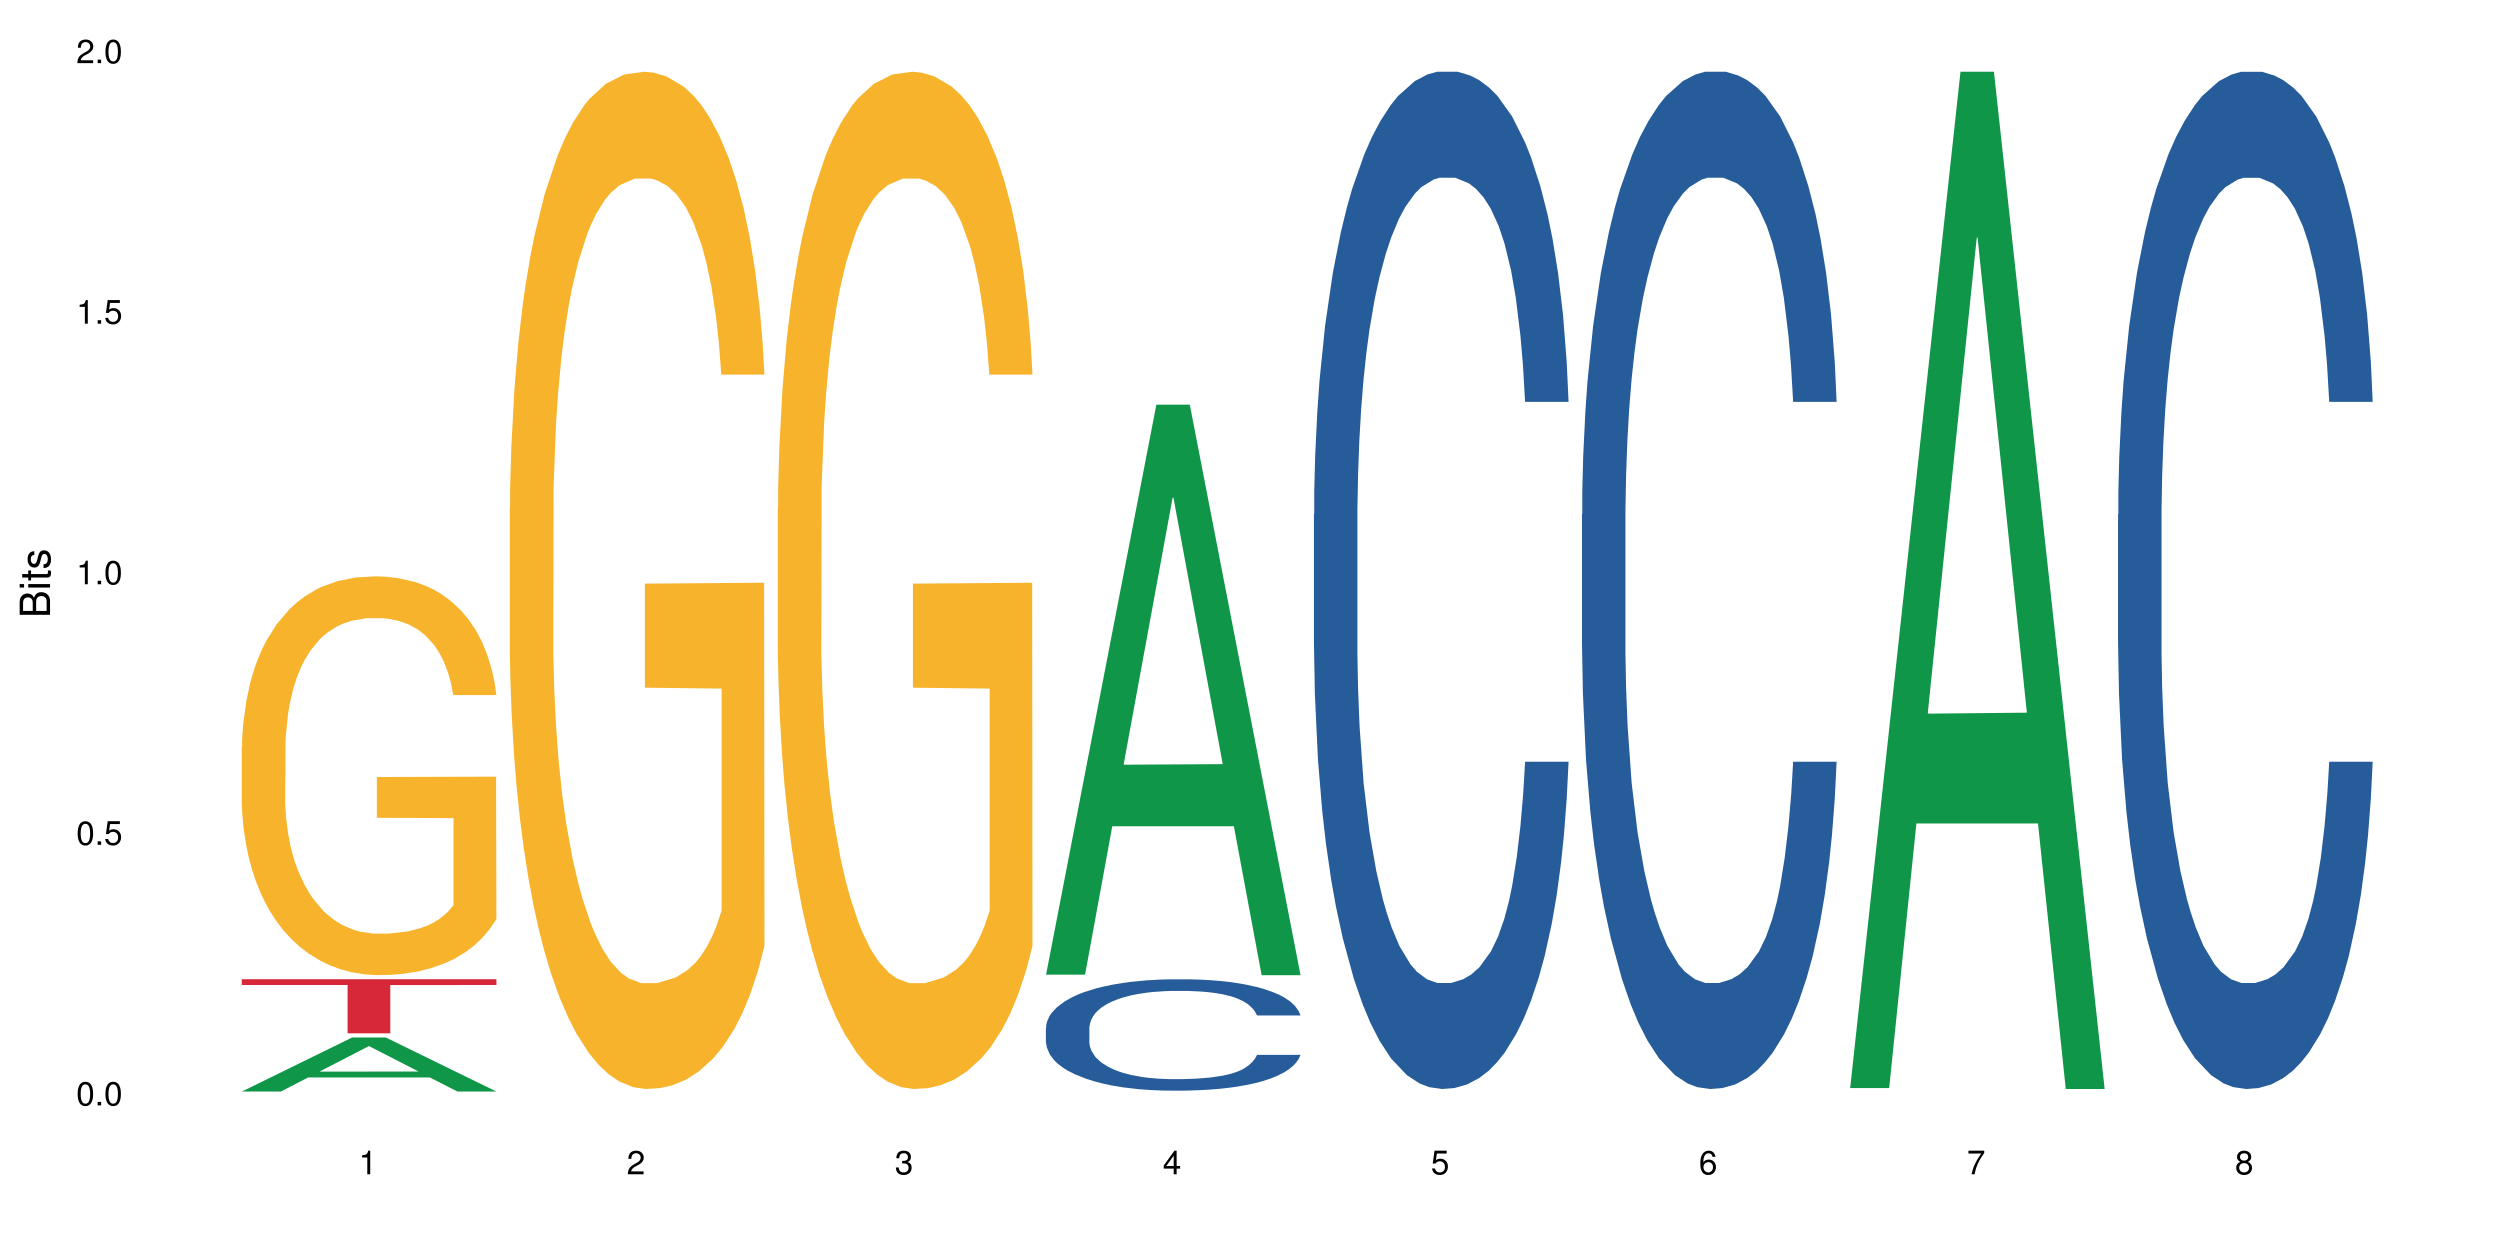<?xml version="1.0" encoding="UTF-8"?>
<svg xmlns="http://www.w3.org/2000/svg" xmlns:xlink="http://www.w3.org/1999/xlink" width="720pt" height="360pt" viewBox="0 0 720 360" version="1.1">
<defs>
<g>
<symbol overflow="visible" id="glyph0-0">
<path style="stroke:none;" d=""/>
</symbol>
<symbol overflow="visible" id="glyph0-1">
<path style="stroke:none;" d="M 2.641 -6.797 C 2 -6.797 1.422 -6.531 1.078 -6.047 C 0.641 -5.453 0.406 -4.547 0.406 -3.297 C 0.406 -1 1.188 0.219 2.641 0.219 C 4.078 0.219 4.859 -1 4.859 -3.234 C 4.859 -4.562 4.656 -5.438 4.203 -6.047 C 3.844 -6.531 3.281 -6.797 2.641 -6.797 Z M 2.641 -6.047 C 3.547 -6.047 4 -5.125 4 -3.312 C 4 -1.375 3.562 -0.484 2.625 -0.484 C 1.734 -0.484 1.281 -1.422 1.281 -3.281 C 1.281 -5.141 1.734 -6.047 2.641 -6.047 Z M 2.641 -6.047 "/>
</symbol>
<symbol overflow="visible" id="glyph0-2">
<path style="stroke:none;" d="M 1.828 -1 L 0.828 -1 L 0.828 0 L 1.828 0 Z M 1.828 -1 "/>
</symbol>
<symbol overflow="visible" id="glyph0-3">
<path style="stroke:none;" d="M 4.562 -6.797 L 1.062 -6.797 L 0.547 -3.094 L 1.328 -3.094 C 1.719 -3.562 2.047 -3.734 2.578 -3.734 C 3.484 -3.734 4.062 -3.109 4.062 -2.094 C 4.062 -1.125 3.484 -0.531 2.578 -0.531 C 1.828 -0.531 1.375 -0.906 1.188 -1.672 L 0.328 -1.672 C 0.453 -1.109 0.547 -0.844 0.75 -0.594 C 1.125 -0.078 1.828 0.219 2.594 0.219 C 3.969 0.219 4.922 -0.781 4.922 -2.219 C 4.922 -3.562 4.031 -4.484 2.719 -4.484 C 2.25 -4.484 1.859 -4.359 1.469 -4.062 L 1.734 -5.969 L 4.562 -5.969 Z M 4.562 -6.797 "/>
</symbol>
<symbol overflow="visible" id="glyph0-4">
<path style="stroke:none;" d="M 2.484 -4.844 L 2.484 0 L 3.328 0 L 3.328 -6.797 L 2.766 -6.797 C 2.469 -5.75 2.281 -5.609 0.984 -5.453 L 0.984 -4.844 Z M 2.484 -4.844 "/>
</symbol>
<symbol overflow="visible" id="glyph0-5">
<path style="stroke:none;" d="M 4.859 -0.828 L 1.281 -0.828 C 1.359 -1.391 1.672 -1.75 2.5 -2.234 L 3.469 -2.75 C 4.406 -3.266 4.906 -3.969 4.906 -4.812 C 4.906 -5.375 4.672 -5.906 4.266 -6.266 C 3.859 -6.625 3.375 -6.797 2.719 -6.797 C 1.859 -6.797 1.219 -6.5 0.844 -5.922 C 0.609 -5.562 0.5 -5.125 0.484 -4.438 L 1.328 -4.438 C 1.359 -4.906 1.406 -5.188 1.531 -5.406 C 1.75 -5.812 2.188 -6.062 2.703 -6.062 C 3.469 -6.062 4.031 -5.516 4.031 -4.781 C 4.031 -4.25 3.719 -3.797 3.125 -3.438 L 2.234 -2.938 C 0.812 -2.141 0.406 -1.5 0.328 0 L 4.859 0 Z M 4.859 -0.828 "/>
</symbol>
<symbol overflow="visible" id="glyph0-6">
<path style="stroke:none;" d="M 2.125 -3.125 L 2.578 -3.125 C 3.516 -3.125 3.984 -2.703 3.984 -1.891 C 3.984 -1.031 3.469 -0.531 2.578 -0.531 C 1.656 -0.531 1.203 -0.984 1.156 -1.969 L 0.312 -1.969 C 0.344 -1.422 0.438 -1.078 0.609 -0.766 C 0.953 -0.109 1.625 0.219 2.547 0.219 C 3.953 0.219 4.859 -0.609 4.859 -1.906 C 4.859 -2.766 4.516 -3.25 3.703 -3.516 C 4.344 -3.766 4.656 -4.25 4.656 -4.938 C 4.656 -6.109 3.875 -6.797 2.578 -6.797 C 1.203 -6.797 0.484 -6.047 0.453 -4.609 L 1.297 -4.609 C 1.312 -5.016 1.344 -5.25 1.453 -5.453 C 1.641 -5.828 2.062 -6.062 2.594 -6.062 C 3.344 -6.062 3.797 -5.625 3.797 -4.906 C 3.797 -4.422 3.609 -4.141 3.25 -3.984 C 3.016 -3.891 2.719 -3.844 2.125 -3.844 Z M 2.125 -3.125 "/>
</symbol>
<symbol overflow="visible" id="glyph0-7">
<path style="stroke:none;" d="M 3.141 -1.625 L 3.141 0 L 3.984 0 L 3.984 -1.625 L 4.984 -1.625 L 4.984 -2.391 L 3.984 -2.391 L 3.984 -6.797 L 3.359 -6.797 L 0.266 -2.516 L 0.266 -1.625 Z M 3.141 -2.391 L 1 -2.391 L 3.141 -5.359 Z M 3.141 -2.391 "/>
</symbol>
<symbol overflow="visible" id="glyph0-8">
<path style="stroke:none;" d="M 4.781 -5.031 C 4.609 -6.141 3.891 -6.797 2.844 -6.797 C 2.094 -6.797 1.422 -6.438 1.031 -5.828 C 0.609 -5.172 0.406 -4.344 0.406 -3.094 C 0.406 -1.953 0.578 -1.234 0.984 -0.625 C 1.359 -0.078 1.953 0.219 2.703 0.219 C 3.984 0.219 4.922 -0.734 4.922 -2.078 C 4.922 -3.344 4.062 -4.234 2.844 -4.234 C 2.172 -4.234 1.641 -3.969 1.281 -3.469 C 1.281 -5.125 1.828 -6.047 2.797 -6.047 C 3.391 -6.047 3.797 -5.672 3.938 -5.031 Z M 2.734 -3.484 C 3.547 -3.484 4.062 -2.922 4.062 -2 C 4.062 -1.156 3.484 -0.531 2.703 -0.531 C 1.922 -0.531 1.328 -1.188 1.328 -2.047 C 1.328 -2.891 1.906 -3.484 2.734 -3.484 Z M 2.734 -3.484 "/>
</symbol>
<symbol overflow="visible" id="glyph0-9">
<path style="stroke:none;" d="M 4.984 -6.797 L 0.438 -6.797 L 0.438 -5.969 L 4.109 -5.969 C 2.5 -3.656 1.828 -2.234 1.328 0 L 2.219 0 C 2.594 -2.172 3.453 -4.047 4.984 -6.094 Z M 4.984 -6.797 "/>
</symbol>
<symbol overflow="visible" id="glyph0-10">
<path style="stroke:none;" d="M 3.75 -3.578 C 4.453 -4 4.688 -4.344 4.688 -4.984 C 4.688 -6.047 3.844 -6.797 2.641 -6.797 C 1.438 -6.797 0.594 -6.047 0.594 -4.984 C 0.594 -4.359 0.828 -4.016 1.516 -3.578 C 0.734 -3.203 0.359 -2.641 0.359 -1.891 C 0.359 -0.641 1.297 0.219 2.641 0.219 C 3.984 0.219 4.922 -0.641 4.922 -1.875 C 4.922 -2.641 4.531 -3.203 3.75 -3.578 Z M 2.641 -6.047 C 3.359 -6.047 3.812 -5.625 3.812 -4.969 C 3.812 -4.344 3.344 -3.922 2.641 -3.922 C 1.922 -3.922 1.453 -4.344 1.453 -4.984 C 1.453 -5.625 1.922 -6.047 2.641 -6.047 Z M 2.641 -3.203 C 3.484 -3.203 4.062 -2.672 4.062 -1.875 C 4.062 -1.062 3.484 -0.531 2.625 -0.531 C 1.797 -0.531 1.219 -1.078 1.219 -1.875 C 1.219 -2.672 1.797 -3.203 2.641 -3.203 Z M 2.641 -3.203 "/>
</symbol>
<symbol overflow="visible" id="glyph1-0">
<path style="stroke:none;" d=""/>
</symbol>
<symbol overflow="visible" id="glyph1-1">
<path style="stroke:none;" d="M 0 -0.953 L 0 -4.891 C 0 -5.719 -0.234 -6.344 -0.734 -6.797 C -1.188 -7.234 -1.812 -7.469 -2.5 -7.469 C -3.547 -7.469 -4.188 -7 -4.625 -5.875 C -4.984 -6.672 -5.641 -7.094 -6.531 -7.094 C -7.156 -7.094 -7.734 -6.859 -8.141 -6.391 C -8.562 -5.938 -8.75 -5.344 -8.75 -4.5 L -8.75 -0.953 Z M -4.984 -2.062 L -7.766 -2.062 L -7.766 -4.219 C -7.766 -4.844 -7.688 -5.203 -7.453 -5.5 C -7.219 -5.812 -6.859 -5.969 -6.375 -5.969 C -5.906 -5.969 -5.531 -5.812 -5.297 -5.5 C -5.062 -5.203 -4.984 -4.844 -4.984 -4.219 Z M -0.984 -2.062 L -4 -2.062 L -4 -4.781 C -4 -5.328 -3.859 -5.688 -3.578 -5.953 C -3.297 -6.219 -2.922 -6.359 -2.484 -6.359 C -2.062 -6.359 -1.688 -6.219 -1.406 -5.953 C -1.109 -5.688 -0.984 -5.328 -0.984 -4.781 Z M -0.984 -2.062 "/>
</symbol>
<symbol overflow="visible" id="glyph1-2">
<path style="stroke:none;" d="M -6.281 -1.797 L -6.281 -0.797 L 0 -0.797 L 0 -1.797 Z M -8.75 -1.797 L -8.75 -0.797 L -7.484 -0.797 L -7.484 -1.797 Z M -8.75 -1.797 "/>
</symbol>
<symbol overflow="visible" id="glyph1-3">
<path style="stroke:none;" d="M -6.281 -3.047 L -6.281 -2.016 L -8.016 -2.016 L -8.016 -1.016 L -6.281 -1.016 L -6.281 -0.172 L -5.469 -0.172 L -5.469 -1.016 L -0.719 -1.016 C -0.078 -1.016 0.281 -1.453 0.281 -2.234 C 0.281 -2.469 0.25 -2.719 0.188 -3.047 L -0.641 -3.047 C -0.609 -2.922 -0.594 -2.766 -0.594 -2.562 C -0.594 -2.141 -0.719 -2.016 -1.156 -2.016 L -5.469 -2.016 L -5.469 -3.047 Z M -6.281 -3.047 "/>
</symbol>
<symbol overflow="visible" id="glyph1-4">
<path style="stroke:none;" d="M -4.531 -5.25 C -5.766 -5.25 -6.469 -4.422 -6.469 -2.969 C -6.469 -1.516 -5.719 -0.562 -4.547 -0.562 C -3.562 -0.562 -3.094 -1.062 -2.734 -2.562 L -2.516 -3.484 C -2.344 -4.188 -2.094 -4.469 -1.625 -4.469 C -1.047 -4.469 -0.641 -3.875 -0.641 -3 C -0.641 -2.453 -0.797 -2 -1.062 -1.75 C -1.25 -1.594 -1.422 -1.531 -1.875 -1.469 L -1.875 -0.406 C -0.422 -0.453 0.281 -1.266 0.281 -2.922 C 0.281 -4.5 -0.5 -5.516 -1.719 -5.516 C -2.656 -5.516 -3.172 -4.984 -3.469 -3.734 L -3.703 -2.766 C -3.891 -1.953 -4.156 -1.609 -4.594 -1.609 C -5.172 -1.609 -5.547 -2.125 -5.547 -2.938 C -5.547 -3.75 -5.203 -4.172 -4.531 -4.203 Z M -4.531 -5.25 "/>
</symbol>
</g>
</defs>
<g id="surface106587">
<rect x="0" y="0" width="720" height="360" style="fill:rgb(100%,100%,100%);fill-opacity:1;stroke:none;"/>
<path style=" stroke:none;fill-rule:nonzero;fill:rgb(6.275%,58.824%,28.235%);fill-opacity:1;" d="M 69.629 314.355 L 69.707 314.34 L 101.441 298.781 L 111.078 298.781 L 142.965 314.371 L 131.762 314.371 L 123.77 310.301 L 88.746 310.301 L 80.91 314.355 L 69.629 314.355 L 92.117 308.617 L 120.559 308.605 L 106.375 301.328 L 106.219 301.316 L 106.062 301.359 L 92.039 308.605 L 92.117 308.617 Z M 69.629 314.355 "/>
<path style=" stroke:none;fill-rule:nonzero;fill:rgb(96.863%,70.196%,16.863%);fill-opacity:1;" d="M 69.629 215.176 L 69.719 215.07 L 69.719 212.973 L 70.078 208.254 L 70.973 201.75 L 72.133 196.398 L 73.387 192.203 L 74.191 190.004 L 75.531 186.855 L 76.695 184.547 L 79.645 179.828 L 83.402 175.422 L 85.461 173.535 L 87.785 171.754 L 91.094 169.758 L 92.613 169.023 L 97.266 167.348 L 102.543 166.297 L 108.355 165.984 L 111.039 166.09 L 114.703 166.508 L 119.711 167.66 L 122.574 168.711 L 124.809 169.758 L 127.137 171.121 L 129.996 173.219 L 132.68 175.738 L 134.828 178.254 L 136.973 181.402 L 138.762 184.758 L 140.281 188.43 L 141.625 192.836 L 142.43 196.504 L 142.965 200.176 L 130.535 200.176 L 129.82 196.504 L 129.016 193.672 L 127.672 190.211 L 126.332 187.695 L 124.988 185.703 L 122.484 182.977 L 120.34 181.297 L 117.656 179.828 L 115.062 178.883 L 112.109 178.254 L 110.32 178.047 L 105.582 178.047 L 101.289 178.781 L 98.785 179.617 L 96.996 180.457 L 94.492 182.031 L 92.973 183.289 L 92.078 184.129 L 89.395 187.379 L 87.605 190.316 L 86.621 192.309 L 85.371 195.457 L 84.477 198.289 L 83.492 202.484 L 82.953 205.629 L 82.238 212.762 L 82.148 231.641 L 82.418 235.629 L 82.953 239.93 L 83.672 243.703 L 84.742 247.691 L 85.816 250.73 L 87.695 254.82 L 89.305 257.551 L 90.559 259.332 L 92.973 262.164 L 93.957 263.109 L 96.281 264.996 L 98.695 266.465 L 101.648 267.723 L 103.883 268.352 L 107.461 268.875 L 112.02 268.875 L 117.387 268.246 L 120.785 267.41 L 123.109 266.57 L 124.633 265.836 L 126.508 264.68 L 127.852 263.633 L 129.102 262.48 L 130.625 260.695 L 130.625 235.629 L 108.535 235.523 L 108.535 223.777 L 142.875 223.672 L 142.965 264.68 L 141.086 267.512 L 138.762 270.242 L 136.527 272.34 L 134.199 274.121 L 130.891 276.113 L 128.207 277.371 L 124.094 278.84 L 120.34 279.785 L 116.402 280.414 L 112.914 280.73 L 108.801 280.836 L 105.137 280.625 L 101.199 279.996 L 98.07 279.156 L 95.207 278.105 L 92.344 276.742 L 88.77 274.539 L 86.441 272.758 L 84.027 270.555 L 81.613 267.934 L 79.469 265.102 L 78.035 262.898 L 76.605 260.383 L 75.086 257.234 L 73.652 253.668 L 72.582 250.418 L 71.598 246.746 L 70.883 243.285 L 70.164 238.566 L 69.809 234.789 L 69.629 231.539 Z M 69.629 215.176 "/>
<path style=" stroke:none;fill-rule:nonzero;fill:rgb(83.922%,15.686%,22.353%);fill-opacity:1;" d="M 69.629 282.016 L 142.965 282.016 L 142.965 283.684 L 112.402 283.699 L 112.402 297.602 L 100.105 297.602 L 100.105 283.711 L 99.926 283.684 L 69.629 283.684 Z M 69.629 282.016 "/>
<path style=" stroke:none;fill-rule:nonzero;fill:rgb(96.863%,70.196%,16.863%);fill-opacity:1;" d="M 146.824 146.145 L 146.914 145.879 L 146.914 140.527 L 147.273 128.488 L 148.168 111.898 L 149.328 98.254 L 150.582 87.551 L 151.387 81.934 L 152.727 73.906 L 153.891 68.02 L 156.844 55.98 L 160.598 44.742 L 162.656 39.926 L 164.98 35.379 L 168.289 30.297 L 169.809 28.422 L 174.461 24.141 L 179.738 21.465 L 185.551 20.664 L 188.234 20.93 L 191.898 22 L 196.91 24.945 L 199.77 27.621 L 202.008 30.297 L 204.332 33.773 L 207.195 39.125 L 209.875 45.547 L 212.023 51.969 L 214.168 59.992 L 215.957 68.555 L 217.477 77.918 L 218.82 89.156 L 219.625 98.523 L 220.16 107.887 L 207.73 107.887 L 207.016 98.523 L 206.211 91.297 L 204.867 82.469 L 203.527 76.047 L 202.184 70.965 L 199.68 64.008 L 197.535 59.727 L 194.852 55.98 L 192.258 53.574 L 189.305 51.969 L 187.52 51.434 L 182.777 51.434 L 178.484 53.305 L 175.98 55.445 L 174.191 57.586 L 171.688 61.598 L 170.168 64.809 L 169.273 66.949 L 166.59 75.246 L 164.801 82.734 L 163.816 87.82 L 162.566 95.848 L 161.672 103.07 L 160.688 113.773 L 160.152 121.801 L 159.434 139.992 L 159.348 188.152 L 159.613 198.32 L 160.152 209.289 L 160.867 218.922 L 161.941 229.09 L 163.012 236.848 L 164.891 247.281 L 166.5 254.238 L 167.754 258.789 L 170.168 266.012 L 171.152 268.418 L 173.477 273.234 L 175.891 276.98 L 178.844 280.191 L 181.078 281.797 L 184.656 283.137 L 189.219 283.137 L 194.582 281.531 L 197.98 279.391 L 200.309 277.25 L 201.828 275.375 L 203.707 272.434 L 205.047 269.758 L 206.301 266.812 L 207.82 262.266 L 207.82 198.32 L 185.73 198.051 L 185.73 168.086 L 220.07 167.82 L 220.16 272.434 L 218.285 279.656 L 215.957 286.613 L 213.723 291.965 L 211.398 296.512 L 208.086 301.598 L 205.406 304.809 L 201.289 308.551 L 197.535 310.961 L 193.598 312.566 L 190.113 313.367 L 185.996 313.637 L 182.332 313.102 L 178.395 311.496 L 175.266 309.355 L 172.402 306.68 L 169.543 303.203 L 165.965 297.582 L 163.641 293.035 L 161.223 287.414 L 158.809 280.727 L 156.664 273.504 L 155.23 267.883 L 153.801 261.461 L 152.281 253.438 L 150.852 244.34 L 149.777 236.047 L 148.793 226.68 L 148.078 217.852 L 147.363 205.812 L 147.004 196.18 L 146.824 187.887 Z M 146.824 146.145 "/>
<path style=" stroke:none;fill-rule:nonzero;fill:rgb(96.863%,70.196%,16.863%);fill-opacity:1;" d="M 224.02 146.145 L 224.109 145.879 L 224.109 140.527 L 224.469 128.488 L 225.363 111.898 L 226.523 98.254 L 227.777 87.551 L 228.582 81.934 L 229.926 73.906 L 231.086 68.02 L 234.039 55.98 L 237.793 44.742 L 239.852 39.926 L 242.176 35.379 L 245.484 30.297 L 247.004 28.422 L 251.656 24.141 L 256.934 21.465 L 262.746 20.664 L 265.43 20.93 L 269.098 22 L 274.105 24.945 L 276.965 27.621 L 279.203 30.297 L 281.527 33.773 L 284.391 39.125 L 287.074 45.547 L 289.219 51.969 L 291.367 59.992 L 293.152 68.555 L 294.676 77.918 L 296.016 89.156 L 296.82 98.523 L 297.355 107.887 L 284.926 107.887 L 284.211 98.523 L 283.406 91.297 L 282.062 82.469 L 280.723 76.047 L 279.383 70.965 L 276.875 64.008 L 274.73 59.727 L 272.047 55.98 L 269.453 53.574 L 266.504 51.969 L 264.715 51.434 L 259.973 51.434 L 255.68 53.305 L 253.176 55.445 L 251.387 57.586 L 248.883 61.598 L 247.363 64.809 L 246.469 66.949 L 243.785 75.246 L 241.996 82.734 L 241.016 87.82 L 239.762 95.848 L 238.867 103.07 L 237.883 113.773 L 237.348 121.801 L 236.633 139.992 L 236.543 188.152 L 236.809 198.32 L 237.348 209.289 L 238.062 218.922 L 239.137 229.09 L 240.207 236.848 L 242.086 247.281 L 243.695 254.238 L 244.949 258.789 L 247.363 266.012 L 248.348 268.418 L 250.672 273.234 L 253.086 276.98 L 256.039 280.191 L 258.273 281.797 L 261.852 283.137 L 266.414 283.137 L 271.777 281.531 L 275.176 279.391 L 277.504 277.25 L 279.023 275.375 L 280.902 272.434 L 282.242 269.758 L 283.496 266.812 L 285.016 262.266 L 285.016 198.32 L 262.926 198.051 L 262.926 168.086 L 297.27 167.82 L 297.355 272.434 L 295.48 279.656 L 293.152 286.613 L 290.918 291.965 L 288.594 296.512 L 285.285 301.598 L 282.602 304.809 L 278.488 308.551 L 274.73 310.961 L 270.797 312.566 L 267.309 313.367 L 263.195 313.637 L 259.527 313.102 L 255.59 311.496 L 252.461 309.355 L 249.598 306.68 L 246.738 303.203 L 243.16 297.582 L 240.836 293.035 L 238.422 287.414 L 236.004 280.727 L 233.859 273.504 L 232.43 267.883 L 230.996 261.461 L 229.477 253.438 L 228.047 244.34 L 226.973 236.047 L 225.988 226.68 L 225.273 217.852 L 224.559 205.812 L 224.199 196.18 L 224.02 187.887 Z M 224.02 146.145 "/>
<path style=" stroke:none;fill-rule:nonzero;fill:rgb(6.275%,58.824%,28.235%);fill-opacity:1;" d="M 301.219 280.711 L 301.297 280.555 L 333.027 116.551 L 342.664 116.551 L 374.555 280.863 L 363.348 280.863 L 355.355 237.973 L 320.336 237.973 L 312.5 280.711 L 301.219 280.711 L 323.703 220.23 L 352.145 220.074 L 337.965 143.395 L 337.809 143.242 L 337.648 143.703 L 323.625 220.074 L 323.703 220.23 Z M 301.219 280.711 "/>
<path style=" stroke:none;fill-rule:nonzero;fill:rgb(14.51%,36.078%,60%);fill-opacity:1;" d="M 301.219 296 L 301.305 295.973 L 301.305 295.27 L 301.574 294.152 L 302.199 292.746 L 302.828 291.777 L 304.438 290.051 L 306.672 288.379 L 308.996 287.086 L 310.695 286.324 L 312.219 285.738 L 315.707 284.652 L 317.941 284.098 L 320.355 283.598 L 323.309 283.102 L 325.453 282.805 L 330.285 282.336 L 333.859 282.133 L 336.633 282.043 L 342.625 282.043 L 346.203 282.16 L 348.797 282.309 L 351.656 282.543 L 354.074 282.805 L 358.277 283.453 L 362.031 284.273 L 363.73 284.742 L 366.414 285.652 L 368.473 286.531 L 369.902 287.293 L 371.512 288.379 L 372.945 289.695 L 374.016 291.191 L 374.555 292.453 L 362.031 292.453 L 361.406 291.281 L 360.691 290.371 L 359.348 289.168 L 358.008 288.32 L 356.129 287.469 L 354.43 286.91 L 352.105 286.355 L 350.047 286.004 L 347.902 285.738 L 345.844 285.562 L 341.91 285.387 L 337.348 285.387 L 335.648 285.445 L 332.16 285.68 L 330.285 285.887 L 327.602 286.297 L 325.723 286.676 L 323.484 287.262 L 321.965 287.762 L 320.086 288.523 L 318.746 289.199 L 317.227 290.168 L 316.332 290.898 L 315.527 291.719 L 314.812 292.688 L 314.273 293.715 L 313.918 294.801 L 313.738 295.855 L 313.738 300.398 L 313.918 301.457 L 314.363 302.688 L 315.527 304.477 L 317.227 306.031 L 319.195 307.262 L 321.07 308.141 L 322.145 308.551 L 323.574 309.02 L 325.812 309.605 L 329.031 310.191 L 330.91 310.426 L 333.77 310.664 L 336.723 310.781 L 340.656 310.781 L 344.145 310.664 L 346.473 310.516 L 348.887 310.281 L 352.195 309.781 L 354.25 309.312 L 356.039 308.758 L 357.383 308.199 L 358.277 307.73 L 359.617 306.82 L 360.691 305.824 L 361.496 304.797 L 362.031 303.801 L 374.555 303.801 L 374.016 304.973 L 373.211 306.117 L 372.406 306.969 L 371.156 307.992 L 369.723 308.902 L 367.668 309.93 L 365.969 310.602 L 363.73 311.336 L 361.676 311.895 L 359.438 312.391 L 356.129 312.98 L 353.984 313.273 L 351.656 313.535 L 348.887 313.77 L 345.398 313.977 L 341.641 314.094 L 338.152 314.121 L 334.398 314.062 L 331.625 313.945 L 327.957 313.684 L 323.398 313.156 L 320.086 312.598 L 317.496 312.039 L 315.258 311.453 L 312.754 310.664 L 309.535 309.371 L 307.566 308.375 L 306.227 307.555 L 304.707 306.41 L 303.633 305.383 L 302.379 303.742 L 301.484 301.66 L 301.219 300.047 Z M 301.219 296 "/>
<path style=" stroke:none;fill-rule:nonzero;fill:rgb(14.51%,36.078%,60%);fill-opacity:1;" d="M 378.414 148.137 L 378.504 147.867 L 378.504 141.441 L 378.77 131.266 L 379.398 118.41 L 380.023 109.574 L 381.633 93.773 L 383.867 78.508 L 386.195 66.723 L 387.895 59.762 L 389.414 54.406 L 392.902 44.496 L 395.137 39.41 L 397.551 34.855 L 400.504 30.305 L 402.648 27.625 L 407.48 23.34 L 411.055 21.465 L 413.828 20.664 L 419.82 20.664 L 423.398 21.734 L 425.992 23.074 L 428.855 25.215 L 431.27 27.625 L 435.473 33.516 L 439.227 41.016 L 440.926 45.301 L 443.609 53.602 L 445.668 61.637 L 447.098 68.598 L 448.707 78.508 L 450.141 90.559 L 451.211 104.215 L 451.75 115.73 L 439.227 115.73 L 438.602 105.02 L 437.887 96.719 L 436.547 85.738 L 435.203 77.973 L 433.324 70.207 L 431.625 65.117 L 429.301 60.031 L 427.246 56.816 L 425.098 54.406 L 423.039 52.801 L 419.105 51.191 L 414.543 51.191 L 412.844 51.727 L 409.355 53.871 L 407.48 55.746 L 404.797 59.492 L 402.918 62.977 L 400.684 68.332 L 399.16 72.883 L 397.285 79.848 L 395.941 86.008 L 394.422 94.844 L 393.527 101.539 L 392.723 109.035 L 392.008 117.875 L 391.469 127.246 L 391.113 137.156 L 390.934 146.797 L 390.934 188.305 L 391.113 197.945 L 391.559 209.195 L 392.723 225.531 L 394.422 239.723 L 396.391 250.973 L 398.266 259.004 L 399.34 262.754 L 400.773 267.039 L 403.008 272.395 L 406.227 277.75 L 408.105 279.895 L 410.969 282.035 L 413.918 283.105 L 417.855 283.105 L 421.34 282.035 L 423.668 280.695 L 426.082 278.555 L 429.391 274 L 431.449 269.719 L 433.234 264.629 L 434.578 259.539 L 435.473 255.254 L 436.812 246.953 L 437.887 237.848 L 438.691 228.477 L 439.227 219.371 L 451.75 219.371 L 451.211 230.082 L 450.406 240.527 L 449.602 248.293 L 448.352 257.664 L 446.918 265.969 L 444.863 275.34 L 443.164 281.5 L 440.926 288.195 L 438.871 293.285 L 436.637 297.836 L 433.324 303.191 L 431.18 305.871 L 428.855 308.281 L 426.082 310.422 L 422.594 312.297 L 418.836 313.367 L 415.348 313.637 L 411.594 313.102 L 408.82 312.031 L 405.152 309.621 L 400.594 304.797 L 397.285 299.711 L 394.691 294.621 L 392.453 289.266 L 389.949 282.035 L 386.73 270.254 L 384.762 261.148 L 383.422 253.648 L 381.902 243.203 L 380.828 233.832 L 379.574 218.836 L 378.68 199.82 L 378.414 185.094 Z M 378.414 148.137 "/>
<path style=" stroke:none;fill-rule:nonzero;fill:rgb(14.51%,36.078%,60%);fill-opacity:1;" d="M 455.609 148.137 L 455.699 147.867 L 455.699 141.441 L 455.965 131.266 L 456.594 118.41 L 457.219 109.574 L 458.828 93.773 L 461.066 78.508 L 463.391 66.723 L 465.09 59.762 L 466.609 54.406 L 470.098 44.496 L 472.332 39.41 L 474.746 34.855 L 477.699 30.305 L 479.848 27.625 L 484.676 23.34 L 488.254 21.465 L 491.023 20.664 L 497.016 20.664 L 500.594 21.734 L 503.188 23.074 L 506.051 25.215 L 508.465 27.625 L 512.668 33.516 L 516.426 41.016 L 518.125 45.301 L 520.805 53.602 L 522.863 61.637 L 524.293 68.598 L 525.906 78.508 L 527.336 90.559 L 528.41 104.215 L 528.945 115.73 L 516.426 115.73 L 515.797 105.02 L 515.082 96.719 L 513.742 85.738 L 512.398 77.973 L 510.523 70.207 L 508.824 65.117 L 506.496 60.031 L 504.441 56.816 L 502.293 54.406 L 500.238 52.801 L 496.301 51.191 L 491.742 51.191 L 490.043 51.727 L 486.555 53.871 L 484.676 55.746 L 481.992 59.492 L 480.113 62.977 L 477.879 68.332 L 476.359 72.883 L 474.48 79.848 L 473.137 86.008 L 471.617 94.844 L 470.723 101.539 L 469.918 109.035 L 469.203 117.875 L 468.668 127.246 L 468.309 137.156 L 468.129 146.797 L 468.129 188.305 L 468.309 197.945 L 468.758 209.195 L 469.918 225.531 L 471.617 239.723 L 473.586 250.973 L 475.465 259.004 L 476.535 262.754 L 477.969 267.039 L 480.203 272.395 L 483.422 277.75 L 485.301 279.895 L 488.164 282.035 L 491.113 283.105 L 495.051 283.105 L 498.539 282.035 L 500.863 280.695 L 503.277 278.555 L 506.586 274 L 508.645 269.719 L 510.434 264.629 L 511.773 259.539 L 512.668 255.254 L 514.008 246.953 L 515.082 237.848 L 515.887 228.477 L 516.426 219.371 L 528.945 219.371 L 528.41 230.082 L 527.605 240.527 L 526.797 248.293 L 525.547 257.664 L 524.117 265.969 L 522.059 275.34 L 520.359 281.5 L 518.125 288.195 L 516.066 293.285 L 513.832 297.836 L 510.523 303.191 L 508.375 305.871 L 506.051 308.281 L 503.277 310.422 L 499.789 312.297 L 496.035 313.367 L 492.547 313.637 L 488.789 313.102 L 486.016 312.031 L 482.352 309.621 L 477.789 304.797 L 474.48 299.711 L 471.887 294.621 L 469.648 289.266 L 467.145 282.035 L 463.926 270.254 L 461.957 261.148 L 460.617 253.648 L 459.098 243.203 L 458.023 233.832 L 456.773 218.836 L 455.879 199.82 L 455.609 185.094 Z M 455.609 148.137 "/>
<path style=" stroke:none;fill-rule:nonzero;fill:rgb(6.275%,58.824%,28.235%);fill-opacity:1;" d="M 532.805 313.359 L 532.883 313.086 L 564.617 20.668 L 574.254 20.668 L 606.141 313.637 L 594.938 313.637 L 586.945 237.16 L 551.922 237.16 L 544.086 313.359 L 532.805 313.359 L 555.293 205.527 L 583.734 205.25 L 569.551 68.531 L 569.395 68.258 L 569.238 69.082 L 555.215 205.25 L 555.293 205.527 Z M 532.805 313.359 "/>
<path style=" stroke:none;fill-rule:nonzero;fill:rgb(14.51%,36.078%,60%);fill-opacity:1;" d="M 610 148.141 L 610.09 147.871 L 610.09 141.445 L 610.359 131.27 L 610.984 118.414 L 611.609 109.578 L 613.219 93.777 L 615.457 78.516 L 617.781 66.73 L 619.48 59.77 L 621 54.414 L 624.488 44.504 L 626.727 39.418 L 629.141 34.863 L 632.09 30.312 L 634.238 27.633 L 639.066 23.352 L 642.645 21.477 L 645.418 20.672 L 651.41 20.672 L 654.988 21.742 L 657.578 23.082 L 660.441 25.223 L 662.855 27.633 L 667.059 33.527 L 670.816 41.023 L 672.516 45.309 L 675.199 53.609 L 677.254 61.645 L 678.688 68.605 L 680.297 78.516 L 681.727 90.566 L 682.801 104.223 L 683.336 115.738 L 670.816 115.738 L 670.191 105.027 L 669.477 96.723 L 668.133 85.746 L 666.793 77.98 L 664.914 70.215 L 663.215 65.125 L 660.891 60.035 L 658.832 56.824 L 656.688 54.414 L 654.629 52.809 L 650.695 51.199 L 646.133 51.199 L 644.434 51.734 L 640.945 53.879 L 639.066 55.754 L 636.383 59.5 L 634.508 62.984 L 632.27 68.34 L 630.75 72.891 L 628.871 79.855 L 627.531 86.012 L 626.008 94.852 L 625.117 101.543 L 624.309 109.043 L 623.594 117.879 L 623.059 127.254 L 622.699 137.16 L 622.523 146.801 L 622.523 188.309 L 622.699 197.949 L 623.148 209.195 L 624.309 225.531 L 626.008 239.723 L 627.977 250.973 L 629.855 259.004 L 630.93 262.754 L 632.359 267.039 L 634.594 272.395 L 637.816 277.75 L 639.691 279.895 L 642.555 282.035 L 645.508 283.105 L 649.441 283.105 L 652.93 282.035 L 655.254 280.695 L 657.668 278.555 L 660.977 274 L 663.035 269.719 L 664.824 264.629 L 666.164 259.539 L 667.059 255.258 L 668.402 246.953 L 669.477 237.852 L 670.281 228.477 L 670.816 219.371 L 683.336 219.371 L 682.801 230.082 L 681.996 240.527 L 681.191 248.293 L 679.938 257.668 L 678.508 265.969 L 676.449 275.34 L 674.75 281.5 L 672.516 288.195 L 670.457 293.281 L 668.223 297.836 L 664.914 303.191 L 662.766 305.867 L 660.441 308.277 L 657.668 310.422 L 654.18 312.297 L 650.426 313.367 L 646.938 313.633 L 643.18 313.098 L 640.41 312.027 L 636.742 309.617 L 632.18 304.797 L 628.871 299.711 L 626.277 294.621 L 624.043 289.266 L 621.539 282.035 L 618.316 270.254 L 616.352 261.148 L 615.008 253.648 L 613.488 243.207 L 612.414 233.832 L 611.164 218.836 L 610.27 199.824 L 610 185.094 Z M 610 148.141 "/>
<g style="fill:rgb(0%,0%,0%);fill-opacity:1;">
  <use xlink:href="#glyph0-1" x="21.957" y="318.347"/>
  <use xlink:href="#glyph0-2" x="27.291" y="318.347"/>
  <use xlink:href="#glyph0-1" x="29.958" y="318.347"/>
</g>
<g style="fill:rgb(0%,0%,0%);fill-opacity:1;">
  <use xlink:href="#glyph0-1" x="21.957" y="243.308"/>
  <use xlink:href="#glyph0-2" x="27.291" y="243.308"/>
  <use xlink:href="#glyph0-3" x="29.958" y="243.308"/>
</g>
<g style="fill:rgb(0%,0%,0%);fill-opacity:1;">
  <use xlink:href="#glyph0-4" x="21.957" y="168.265"/>
  <use xlink:href="#glyph0-2" x="27.291" y="168.265"/>
  <use xlink:href="#glyph0-1" x="29.958" y="168.265"/>
</g>
<g style="fill:rgb(0%,0%,0%);fill-opacity:1;">
  <use xlink:href="#glyph0-4" x="21.957" y="93.222"/>
  <use xlink:href="#glyph0-2" x="27.291" y="93.222"/>
  <use xlink:href="#glyph0-3" x="29.958" y="93.222"/>
</g>
<g style="fill:rgb(0%,0%,0%);fill-opacity:1;">
  <use xlink:href="#glyph0-5" x="21.957" y="18.179"/>
  <use xlink:href="#glyph0-2" x="27.291" y="18.179"/>
  <use xlink:href="#glyph0-1" x="29.958" y="18.179"/>
</g>
<g style="fill:rgb(0%,0%,0%);fill-opacity:1;">
  <use xlink:href="#glyph0-4" x="103.297" y="338.19"/>
</g>
<g style="fill:rgb(0%,0%,0%);fill-opacity:1;">
  <use xlink:href="#glyph0-5" x="180.492" y="338.19"/>
</g>
<g style="fill:rgb(0%,0%,0%);fill-opacity:1;">
  <use xlink:href="#glyph0-6" x="257.688" y="338.19"/>
</g>
<g style="fill:rgb(0%,0%,0%);fill-opacity:1;">
  <use xlink:href="#glyph0-7" x="334.887" y="338.19"/>
</g>
<g style="fill:rgb(0%,0%,0%);fill-opacity:1;">
  <use xlink:href="#glyph0-3" x="412.082" y="338.19"/>
</g>
<g style="fill:rgb(0%,0%,0%);fill-opacity:1;">
  <use xlink:href="#glyph0-8" x="489.277" y="338.19"/>
</g>
<g style="fill:rgb(0%,0%,0%);fill-opacity:1;">
  <use xlink:href="#glyph0-9" x="566.473" y="338.19"/>
</g>
<g style="fill:rgb(0%,0%,0%);fill-opacity:1;">
  <use xlink:href="#glyph0-10" x="643.668" y="338.19"/>
</g>
<g style="fill:rgb(0%,0%,0%);fill-opacity:1;">
  <use xlink:href="#glyph1-1" x="14.412" y="178.016"/>
  <use xlink:href="#glyph1-2" x="14.412" y="170.012"/>
  <use xlink:href="#glyph1-3" x="14.412" y="167.348"/>
  <use xlink:href="#glyph1-4" x="14.412" y="164.012"/>
</g>
</g>
</svg>
